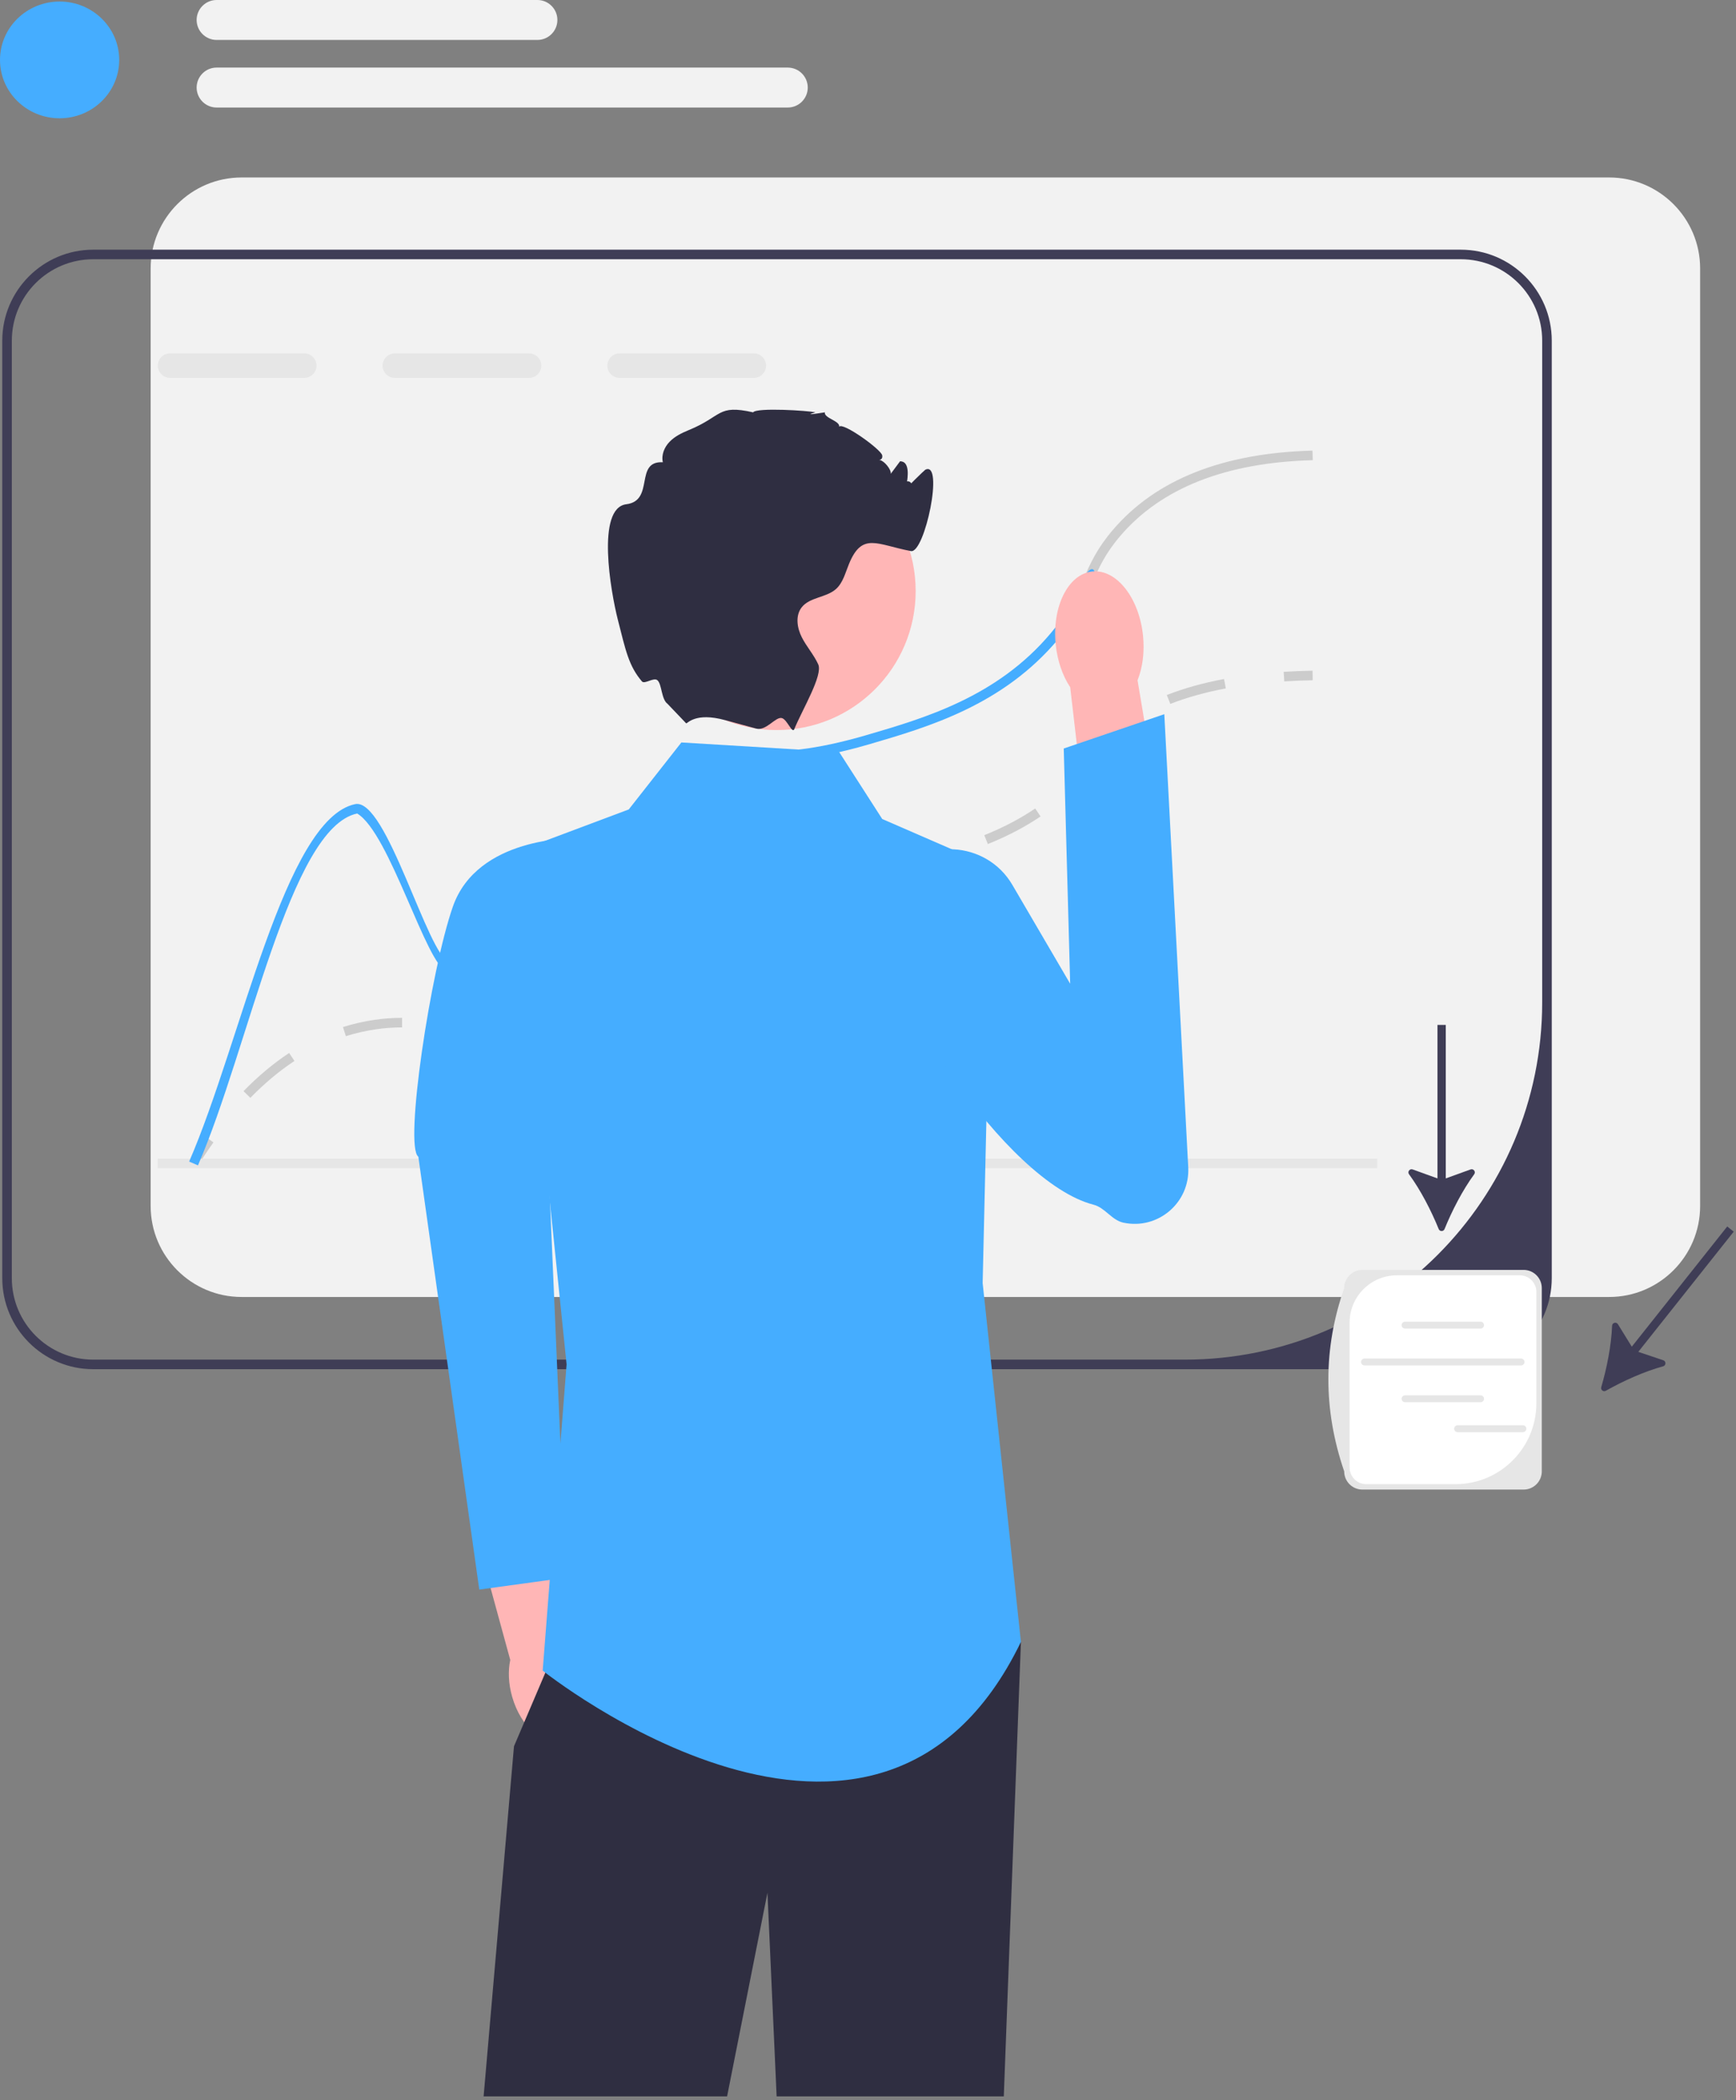 <svg width="363" height="439" viewBox="0 0 363 439" fill="none" xmlns="http://www.w3.org/2000/svg">
<rect x="0" y="0" width="363" height="439" fill="#808080" stroke="none"/>
<g clip-path="url(#clip0_2403_55)">
<path d="M336.479 37.094H50.52C40.029 37.094 31.5 45.624 31.5 56.114V252.074C31.5 262.564 40.029 271.094 50.52 271.094H336.479C346.969 271.094 355.5 262.564 355.5 252.074V56.114C355.5 45.624 346.969 37.094 336.479 37.094V37.094Z" fill="#F2F2F2"/>
<path d="M305.455 52.188H19.495C9.005 52.188 0.475 60.718 0.475 71.208V267.168C0.475 277.658 9.005 286.188 19.495 286.188H305.455C315.945 286.188 324.475 277.658 324.475 267.168V71.208C324.475 60.718 315.945 52.188 305.455 52.188ZM322.475 209.492C322.475 250.745 289.032 284.188 247.779 284.188H19.495C10.095 284.188 2.475 276.568 2.475 267.168V71.208C2.475 61.808 10.095 54.188 19.495 54.188H305.455C314.855 54.188 322.475 61.808 322.475 71.208V209.492Z" fill="#3F3D56"/>
<path d="M41.321 243.721L39.629 242.655C40.729 240.907 41.864 239.212 43.002 237.618L44.63 238.78C43.514 240.342 42.401 242.004 41.321 243.721H41.321Z" fill="#CCCCCC"/>
<path d="M52.349 229.468L50.917 228.071C53.969 224.944 57.181 222.259 60.463 220.091L61.566 221.76C58.402 223.849 55.301 226.442 52.349 229.468V229.468ZM102.245 216.844C99.856 216.844 97.681 216.538 96.052 216.271L96.375 214.298C98.025 214.568 100.013 214.844 102.245 214.844C104.215 214.844 106.152 214.627 108.166 214.182L108.598 216.135C106.44 216.612 104.362 216.844 102.245 216.844V216.844ZM72.318 216.579L71.717 214.672C73.865 213.994 76.091 213.486 78.332 213.162C80.256 212.883 82.096 212.748 83.956 212.748H84.079V214.748H83.956C82.192 214.748 80.447 214.876 78.618 215.141C76.484 215.45 74.364 215.934 72.318 216.579H72.318ZM119.99 210.799L118.711 209.261C121.471 206.969 123.449 204.197 125.544 201.262L126.379 200.094L128.002 201.263L127.172 202.423C125 205.467 122.948 208.342 119.99 210.799V210.799ZM136.029 192.461L134.798 190.884C137.494 188.781 140.54 187.076 144.109 185.673C144.717 185.434 145.298 185.221 145.856 185.031L146.501 186.923C145.971 187.104 145.419 187.307 144.841 187.535C141.453 188.866 138.571 190.478 136.029 192.461ZM160.174 185.515C159.501 185.515 158.863 185.508 158.25 185.501L158.273 183.501C158.9 183.509 159.554 183.51 160.247 183.515C162.6 183.515 165.878 183.448 170.374 182.927L170.604 184.914C165.96 185.452 162.63 185.508 160.174 185.515ZM182.771 182.896L182.374 180.936C185.966 180.209 190.146 179.344 194.282 178.277L194.782 180.213C190.598 181.293 186.388 182.164 182.771 182.896ZM206.563 176.422L205.815 174.567C209.826 172.95 213.308 171.127 216.461 168.992L217.582 170.648C214.311 172.863 210.706 174.752 206.563 176.422ZM226.771 162.131L225.148 160.962C225.706 160.188 226.188 159.432 226.655 158.702C228.032 156.545 229.456 154.315 232.847 151.578L233.084 151.388L234.324 152.958L234.104 153.134C230.966 155.667 229.691 157.664 228.34 159.778C227.859 160.532 227.361 161.311 226.771 162.131ZM244.713 147.131L243.983 145.269C247.548 143.871 251.574 142.747 255.949 141.926L256.318 143.892C252.066 144.689 248.161 145.779 244.713 147.131V147.131Z" fill="#CCCCCC"/>
<path d="M268.543 142.423L268.418 140.427C270.361 140.305 272.393 140.225 274.457 140.188L274.493 142.188C272.458 142.224 270.457 142.303 268.543 142.423Z" fill="#CCCCCC"/>
<path d="M63.623 73.859H35.563C34.153 73.859 33.003 75.009 33.003 76.419C33.003 77.839 34.153 78.989 35.563 78.989H63.623C65.033 78.989 66.183 77.839 66.183 76.419C66.183 75.009 65.034 73.859 63.623 73.859Z" fill="#E6E6E6"/>
<path d="M110.623 73.859H82.563C81.153 73.859 80.003 75.009 80.003 76.419C80.003 77.839 81.153 78.989 82.563 78.989H110.623C112.033 78.989 113.183 77.839 113.183 76.419C113.183 75.009 112.033 73.859 110.623 73.859Z" fill="#E6E6E6"/>
<path d="M157.623 73.859H129.563C128.153 73.859 127.003 75.009 127.003 76.419C127.003 77.839 128.153 78.989 129.563 78.989H157.623C159.033 78.989 160.183 77.839 160.183 76.419C160.183 75.009 159.033 73.859 157.623 73.859Z" fill="#E6E6E6"/>
<path d="M287.975 242.188H32.975V244.188H287.975V242.188Z" fill="#E6E6E6"/>
<path d="M274.505 96.188C256.355 96.658 242.815 101.998 234.235 112.038C231.065 115.758 229.775 118.688 228.415 121.788C227.065 124.848 225.685 127.998 222.475 132.108V128.708C224.465 125.788 225.535 123.348 226.585 120.978C228.005 117.738 229.355 114.678 232.715 110.748C241.675 100.248 255.715 94.678 274.445 94.188L274.505 96.188V96.188Z" fill="#CCCCCC"/>
<path d="M228.415 121.788C227.065 124.848 225.685 127.998 222.475 132.108C222.095 132.598 221.685 133.108 221.245 133.638C209.665 147.408 194.195 151.928 181.755 155.568C180.975 155.798 180.215 156.008 179.475 156.208C168.415 159.208 162.355 159.098 157.845 159.028C153.315 158.948 150.325 158.898 144.975 161.958C135.165 167.548 131.145 175.728 127.255 183.638C123.245 191.778 119.465 199.468 109.825 203.078C103.135 205.578 98.435 204.338 93.465 203.038C89.195 201.908 81.499 174.094 74.685 170.038C60.615 172.988 52.065 218.968 41.395 243.588L39.555 242.788C50.505 217.548 59.525 171.178 74.265 168.078C80.835 166.698 89.485 199.918 93.975 201.098C98.635 202.328 103.025 203.478 109.125 201.198C118.025 197.878 121.465 190.868 125.455 182.758C129.295 174.958 133.645 166.118 143.975 160.218C149.805 156.888 153.195 156.948 157.875 157.028C162.335 157.108 168.355 157.208 179.475 154.138C180.035 153.978 180.605 153.818 181.195 153.648C193.375 150.088 208.525 145.658 219.705 132.358C220.805 131.048 221.715 129.838 222.475 128.708C224.465 125.788 225.535 123.348 226.585 120.978C228.005 117.738 229.775 118.688 228.415 121.788V121.788Z" fill="#45ADFF"/>
<path d="M121.776 350.568C120.984 347.812 119.629 345.461 118.015 343.783L112.151 317.054L99.37 320.185L106.694 346.962C106.213 349.228 106.309 351.933 107.101 354.689C108.909 360.986 113.66 365.168 117.713 364.031C121.765 362.893 123.584 356.865 121.776 350.568L121.776 350.568Z" fill="#FFB6B6"/>
<path d="M120.008 175.227C120.008 175.227 99.823 174.814 94.691 189.513C90.019 202.892 84.482 239.648 87.475 241.772L100.218 332.257L118.389 329.761L113.725 221.192L120.008 175.227Z" fill="#45ADFF"/>
<path d="M213.475 343.188L209.895 438.188H162.395L160.475 395.618L152.035 438.188H101.125L107.475 365.008L114.035 349.618L118.475 339.188L213.475 343.188Z" fill="#2F2E41"/>
<path d="M175.475 157.188L142.475 155.188L131.475 169.188L107.475 178.188L118.475 285.188L113.475 349.188C113.475 349.188 183.475 405.188 213.475 343.188L205.475 268.188L207.475 181.188L184.475 171.188L175.475 157.188Z" fill="#45ADFF"/>
<path d="M239.006 132.849C239.364 136.316 238.909 139.577 237.862 142.191L243.359 175.002L227.669 177.161L223.782 143.645C222.223 141.3 221.112 138.201 220.754 134.734C219.936 126.814 223.358 119.971 228.399 119.451C233.439 118.93 238.188 124.929 239.006 132.849V132.849H239.006Z" fill="#FFB6B6"/>
<path d="M211.677 184.945C206.269 175.7 192.852 174.829 186.843 183.695C185.2 186.119 185.658 188.843 185.265 192.116C183.6 206.013 210.23 247.076 228.656 251.804C231.074 252.425 232.451 255.033 234.891 255.557H234.891C242.121 257.111 248.852 251.373 248.462 243.989L243.457 149.281L222.43 156.453L223.775 205.623L211.677 184.945L211.677 184.945Z" fill="#45ADFF"/>
<path d="M162.4 152.6C178.453 152.6 191.467 139.586 191.467 123.532C191.467 107.479 178.453 94.465 162.4 94.465C146.346 94.465 133.332 107.479 133.332 123.532C133.332 139.586 146.346 152.6 162.4 152.6Z" fill="#FFB6B6"/>
<path d="M189.475 102.188C189.225 102.248 193.302 98.275 193.475 98.188C197.475 96.188 193.365 115.738 190.475 115.188C183.365 113.838 180.295 111.158 177.535 117.848C176.765 119.708 176.285 121.808 174.785 123.138C172.725 124.948 169.305 124.798 167.625 126.958C166.275 128.698 166.665 131.258 167.665 133.218C168.665 135.188 170.185 136.858 171.095 138.868C172.115 141.128 167.765 148.318 166.105 152.358V152.368L166.095 152.392C165.654 153.451 164.606 150.399 163.499 150.094C162.175 149.729 160.224 152.856 158.115 152.288C158.105 152.288 158.095 152.278 158.085 152.278C156.075 151.718 153.835 151.118 151.615 150.518H151.605C145.355 148.818 143.775 151.258 143.475 151.188L139.595 147.128C138.264 146.158 138.414 143.029 137.475 142.188C136.707 141.501 134.793 143.089 134.229 142.428C131.462 139.188 130.826 135.947 129.195 129.548C127.705 123.698 124.615 106.188 130.965 105.398C136.955 104.648 132.575 96.308 138.605 96.618C138.245 95.098 138.915 93.468 140.005 92.348C141.085 91.218 142.525 90.518 143.975 89.918C151.125 86.998 149.935 84.488 157.475 86.188C158.225 85.138 169.115 85.838 170.475 86.188C170.575 86.208 167.105 87.038 172.475 86.188C172.275 87.418 175.675 87.958 175.475 89.188C176.225 88.178 184.285 93.978 184.475 95.188C184.725 96.698 182.445 95.928 183.965 96.158C184.865 96.298 186.405 98.128 186.255 99.038C186.905 98.158 187.555 97.288 188.215 96.408C188.335 96.418 188.445 96.438 188.565 96.458C191.605 97.038 188.12 106.976 188.245 103.878C188.475 98.188 192.505 101.518 189.475 102.188Z" fill="#2F2E41"/>
<path d="M300.835 256.9C301.059 257.451 301.832 257.451 302.056 256.899C303.617 253.05 305.84 248.739 308.258 245.445C308.646 244.917 308.112 244.212 307.497 244.435L302.313 246.31V214.224H300.578V246.31L295.393 244.435C294.778 244.212 294.244 244.917 294.631 245.444C297.049 248.739 299.273 253.05 300.835 256.9Z" fill="#3F3D56"/>
<path d="M334.826 289.937C334.658 290.508 335.264 290.989 335.782 290.696C339.399 288.653 343.82 286.659 347.763 285.583C348.394 285.411 348.414 284.527 347.794 284.319L342.569 282.564L362.524 257.437L361.165 256.358L341.21 281.485L338.316 276.791C337.973 276.234 337.117 276.454 337.092 277.108C336.936 281.192 335.996 285.951 334.826 289.937Z" fill="#3F3D56"/>
<path d="M318.593 311.349H284.872C282.778 311.349 281.075 309.646 281.075 307.552C276.616 294.521 276.704 281.751 281.075 269.229C281.075 267.135 282.778 265.432 284.872 265.432H318.593C320.687 265.432 322.39 267.135 322.39 269.229V307.552C322.39 309.646 320.687 311.349 318.593 311.349Z" fill="#E6E6E6"/>
<path d="M292.097 266.563C286.634 266.563 282.206 270.992 282.206 276.454V306.739C282.206 308.66 283.764 310.218 285.685 310.218H304.333C313.681 310.218 321.259 302.64 321.259 293.292V270.042C321.259 268.121 319.701 266.563 317.78 266.563H292.097Z" fill="white"/>
<path d="M309.586 277.7H293.798C293.4 277.7 293.076 277.376 293.076 276.978C293.076 276.58 293.4 276.257 293.798 276.257H309.586C309.984 276.257 310.308 276.58 310.308 276.978C310.308 277.376 309.984 277.7 309.586 277.7Z" fill="#E6E6E6"/>
<path d="M309.586 293.093H293.798C293.4 293.093 293.076 292.769 293.076 292.371C293.076 291.973 293.4 291.649 293.798 291.649H309.586C309.984 291.649 310.308 291.973 310.308 292.371C310.308 292.769 309.984 293.093 309.586 293.093Z" fill="#E6E6E6"/>
<path d="M318.058 285.402H285.326C284.928 285.402 284.604 285.078 284.604 284.68C284.604 284.282 284.928 283.958 285.326 283.958H318.058C318.456 283.958 318.78 284.282 318.78 284.68C318.78 285.078 318.456 285.402 318.058 285.402Z" fill="#E6E6E6"/>
<path d="M318.444 299.351H304.786C304.388 299.351 304.064 299.028 304.064 298.63C304.064 298.232 304.388 297.908 304.786 297.908H318.444C318.842 297.908 319.165 298.232 319.165 298.63C319.165 299.028 318.842 299.351 318.444 299.351Z" fill="#E6E6E6"/>
<path d="M12.463 24.723C19.347 24.723 24.927 19.26 24.927 12.522C24.927 5.784 19.347 0.321 12.463 0.321C5.58 0.321 0 5.784 0 12.522C0 19.26 5.58 24.723 12.463 24.723Z" fill="#45ADFF"/>
<path d="M112.376 8.348H45.291C42.99 8.348 41.117 6.475 41.117 4.174C41.117 1.872 42.99 0 45.291 0H112.376C114.677 0 116.55 1.872 116.55 4.174C116.55 6.475 114.677 8.348 112.376 8.348Z" fill="#F2F2F2"/>
<path d="M164.729 22.475H45.291C42.99 22.475 41.117 20.602 41.117 18.301C41.117 16 42.99 14.127 45.291 14.127H164.729C167.031 14.127 168.903 16 168.903 18.301C168.903 20.602 167.031 22.475 164.729 22.475Z" fill="#F2F2F2"/>
</g>
<defs>
<clipPath id="clip0_2403_55">
<rect width="362.524" height="438.188" fill="white"/>
</clipPath>
</defs>
</svg>

